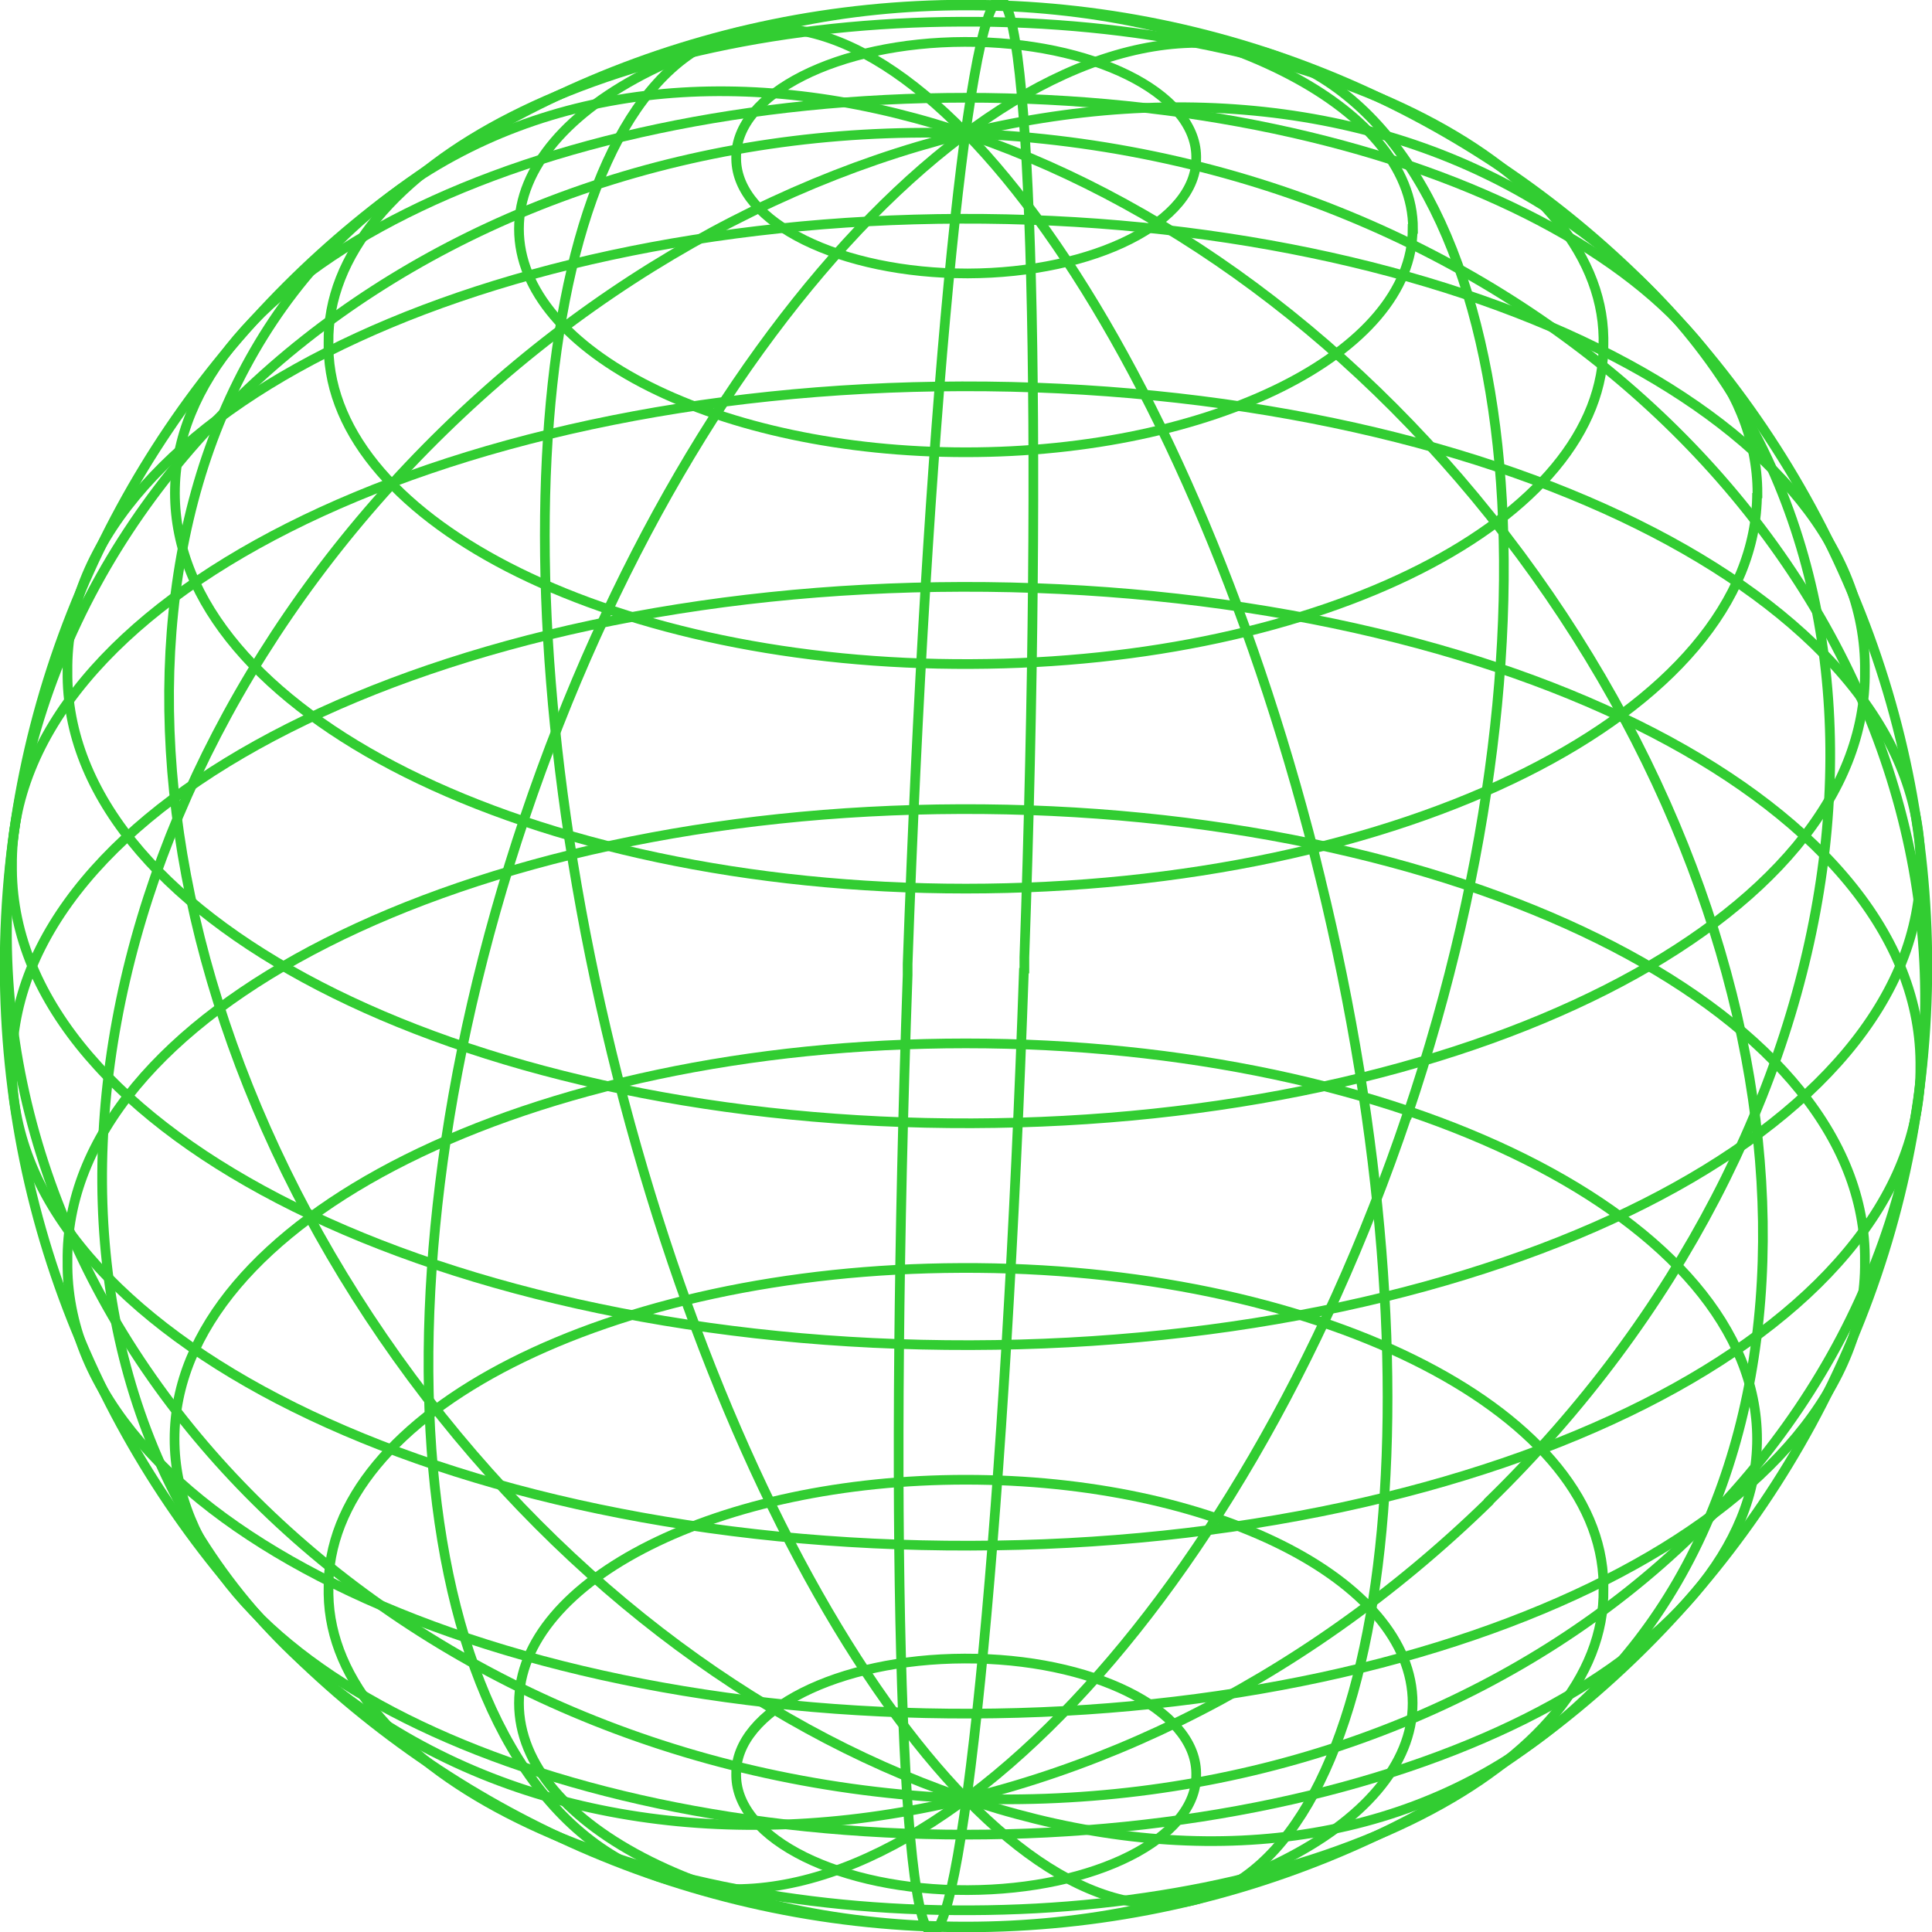 <svg xmlns="http://www.w3.org/2000/svg" aria-labelledby="3D wireframe sphere composed of green lines representing latitude and longitude lines of a globe" viewBox="0 0 498.1 498.1"><defs><style>.x{fill:none;stroke:#32cd32;stroke-miterlimit:9.9;stroke-width:2.5px}</style></defs><g id="b"><g id="c"><path id="d" d="M264 249.6c-4.7 136.8-15.3 248.1-23.6 248.6s-11.2-110-6.4-246.8v-2.9C238.8 111.8 249.4.5 257.7 0c8.3-.5 11.2 110 6.4 246.8v2.9h-.1Z" class="x"/><path id="e" d="M362.8 287.4c-43.7 129.7-130.1 217.7-192.9 196.5-62.8-21.2-78.3-143.5-34.6-273.2C179.1 81 265.4-7 328.3 14.2c62.8 21.2 78.3 143.5 34.6 273.2h-.1Z" class="x"/><path id="f" d="M383.8 387.2c-98 95.6-237.7 111.2-312.1 35S16.4 206.6 114.4 111 352.1-.3 426.5 76c74.4 76.3 55.3 215.6-42.7 311.1Z" class="x"/><path id="g" d="M278.7 37c135.6 19 232.2 129.3 215.8 246.4C478.1 400.5 355 480.1 219.4 461.1S-12.8 331.9 3.6 214.7 143.2 18.1 278.7 37Z" class="x"/><path id="h" d="M392 143.1c81.5 110 83.6 246.5 4.6 305.1-78.9 58.5-209 16.8-290.5-93.1-81.5-110-83.6-246.6-4.6-305.1s209-16.8 290.5 93.1Z" class="x"/><path id="i" d="M340.5 226.8c32.4 133 17.8 250.8-32.7 263.1s-117.7-85.5-150.1-218.5S139.9 20.6 190.4 8.3s117.7 85.5 150.1 218.5Z" class="x"/></g><g id="j"><path id="k" d="M308.4 457.5c.2 16.4-26.2 29.7-58.9 29.8-32.8.1-59.5-13.1-59.7-29.5v-.4c-.2-16.4 26.2-29.7 58.9-29.8 32.8-.1 59.5 13.1 59.7 29.5v.4Z" class="x"/><path id="l" d="M364.2 439.1c0 31.8-51.6 57.6-115.2 57.6s-115.2-25.8-115.2-57.6 51.6-57.6 115.2-57.6 115.2 25.8 115.2 57.6Z" class="x"/><path id="m" d="M413.4 409.7c.7 45.4-72.3 82.5-163.1 82.8-90.8.4-164.9-36.2-165.6-81.5v-1.3c-.7-45.4 72.3-82.5 163.1-82.8 90.8-.4 164.9 36.2 165.6 81.5v1.3Z" class="x"/><path id="n" d="M453 371c0 56.3-91.3 102-204 102S45 427.3 45 371s91.3-102 204-102 204 45.7 204 102Z" class="x"/><path id="o" d="M480.8 325.2c.8 64-102.2 116.2-230.2 116.6-128 .4-232.4-51.1-233.2-115.1v-1.5c-.8-64 102.2-116.2 230.2-116.6 128-.4 232.4 51.1 233.2 115.1v1.5Z" class="x"/><path id="p" d="M495.1 274.9c.6 67.9-109 123.3-244.9 123.6S3.7 344 3.1 276v-1.1C2.5 207 112.1 151.6 248 151.3s246.5 54.5 247.1 122.5v1.1Z" class="x"/><path id="q" d="M495.1 223.2c.6 67.9-109 123.3-244.9 123.6S3.7 292.3 3.1 224.3v-1.1C2.5 155.3 112.1 99.9 248 99.6c135.9-.3 246.5 54.5 247.1 122.5v1.1Z" class="x"/><path id="r" d="M480.8 173c.8 64-102.2 116.2-230.2 116.6-128 .4-232.4-51.1-233.2-115.1V173c-.8-64 102.2-116.2 230.2-116.6 128-.4 232.4 51.1 233.2 115.1v1.5Z" class="x"/><path id="s" d="M453 127.1c0 56.3-91.3 102-204 102s-203.9-45.6-203.9-102 91.3-101.9 204-101.9 204 45.7 204 102h-.1Z" class="x"/><path id="t" d="M413.4 88.4c.7 45.4-72.3 82.5-163.1 82.8-90.8.4-164.9-36.2-165.6-81.5v-1.3C84 43 157 5.9 247.8 5.6c90.8-.4 164.9 36.2 165.6 81.5v1.3Z" class="x"/><path id="u" d="M364.2 59c0 31.8-51.6 57.6-115.2 57.6S133.8 90.8 133.8 59 185.5 1.4 249.1 1.4 364.3 27.2 364.3 59Z" class="x"/><path id="v" d="M308.4 40.7c.2 16.4-26.2 29.7-58.9 29.8-32.8 0-59.5-13.1-59.7-29.5v-.4c-.2-16.4 26.2-29.7 58.9-29.8 32.8-.1 59.5 13.1 59.7 29.5v.4Z" class="x"/></g><path id="w" d="M496.9 249.1c0 136.9-111 247.8-247.8 247.8S1.2 385.9 1.2 249.1 112.2 1.2 249.1 1.2s247.8 111 247.8 247.8Z" class="x"/></g></svg>